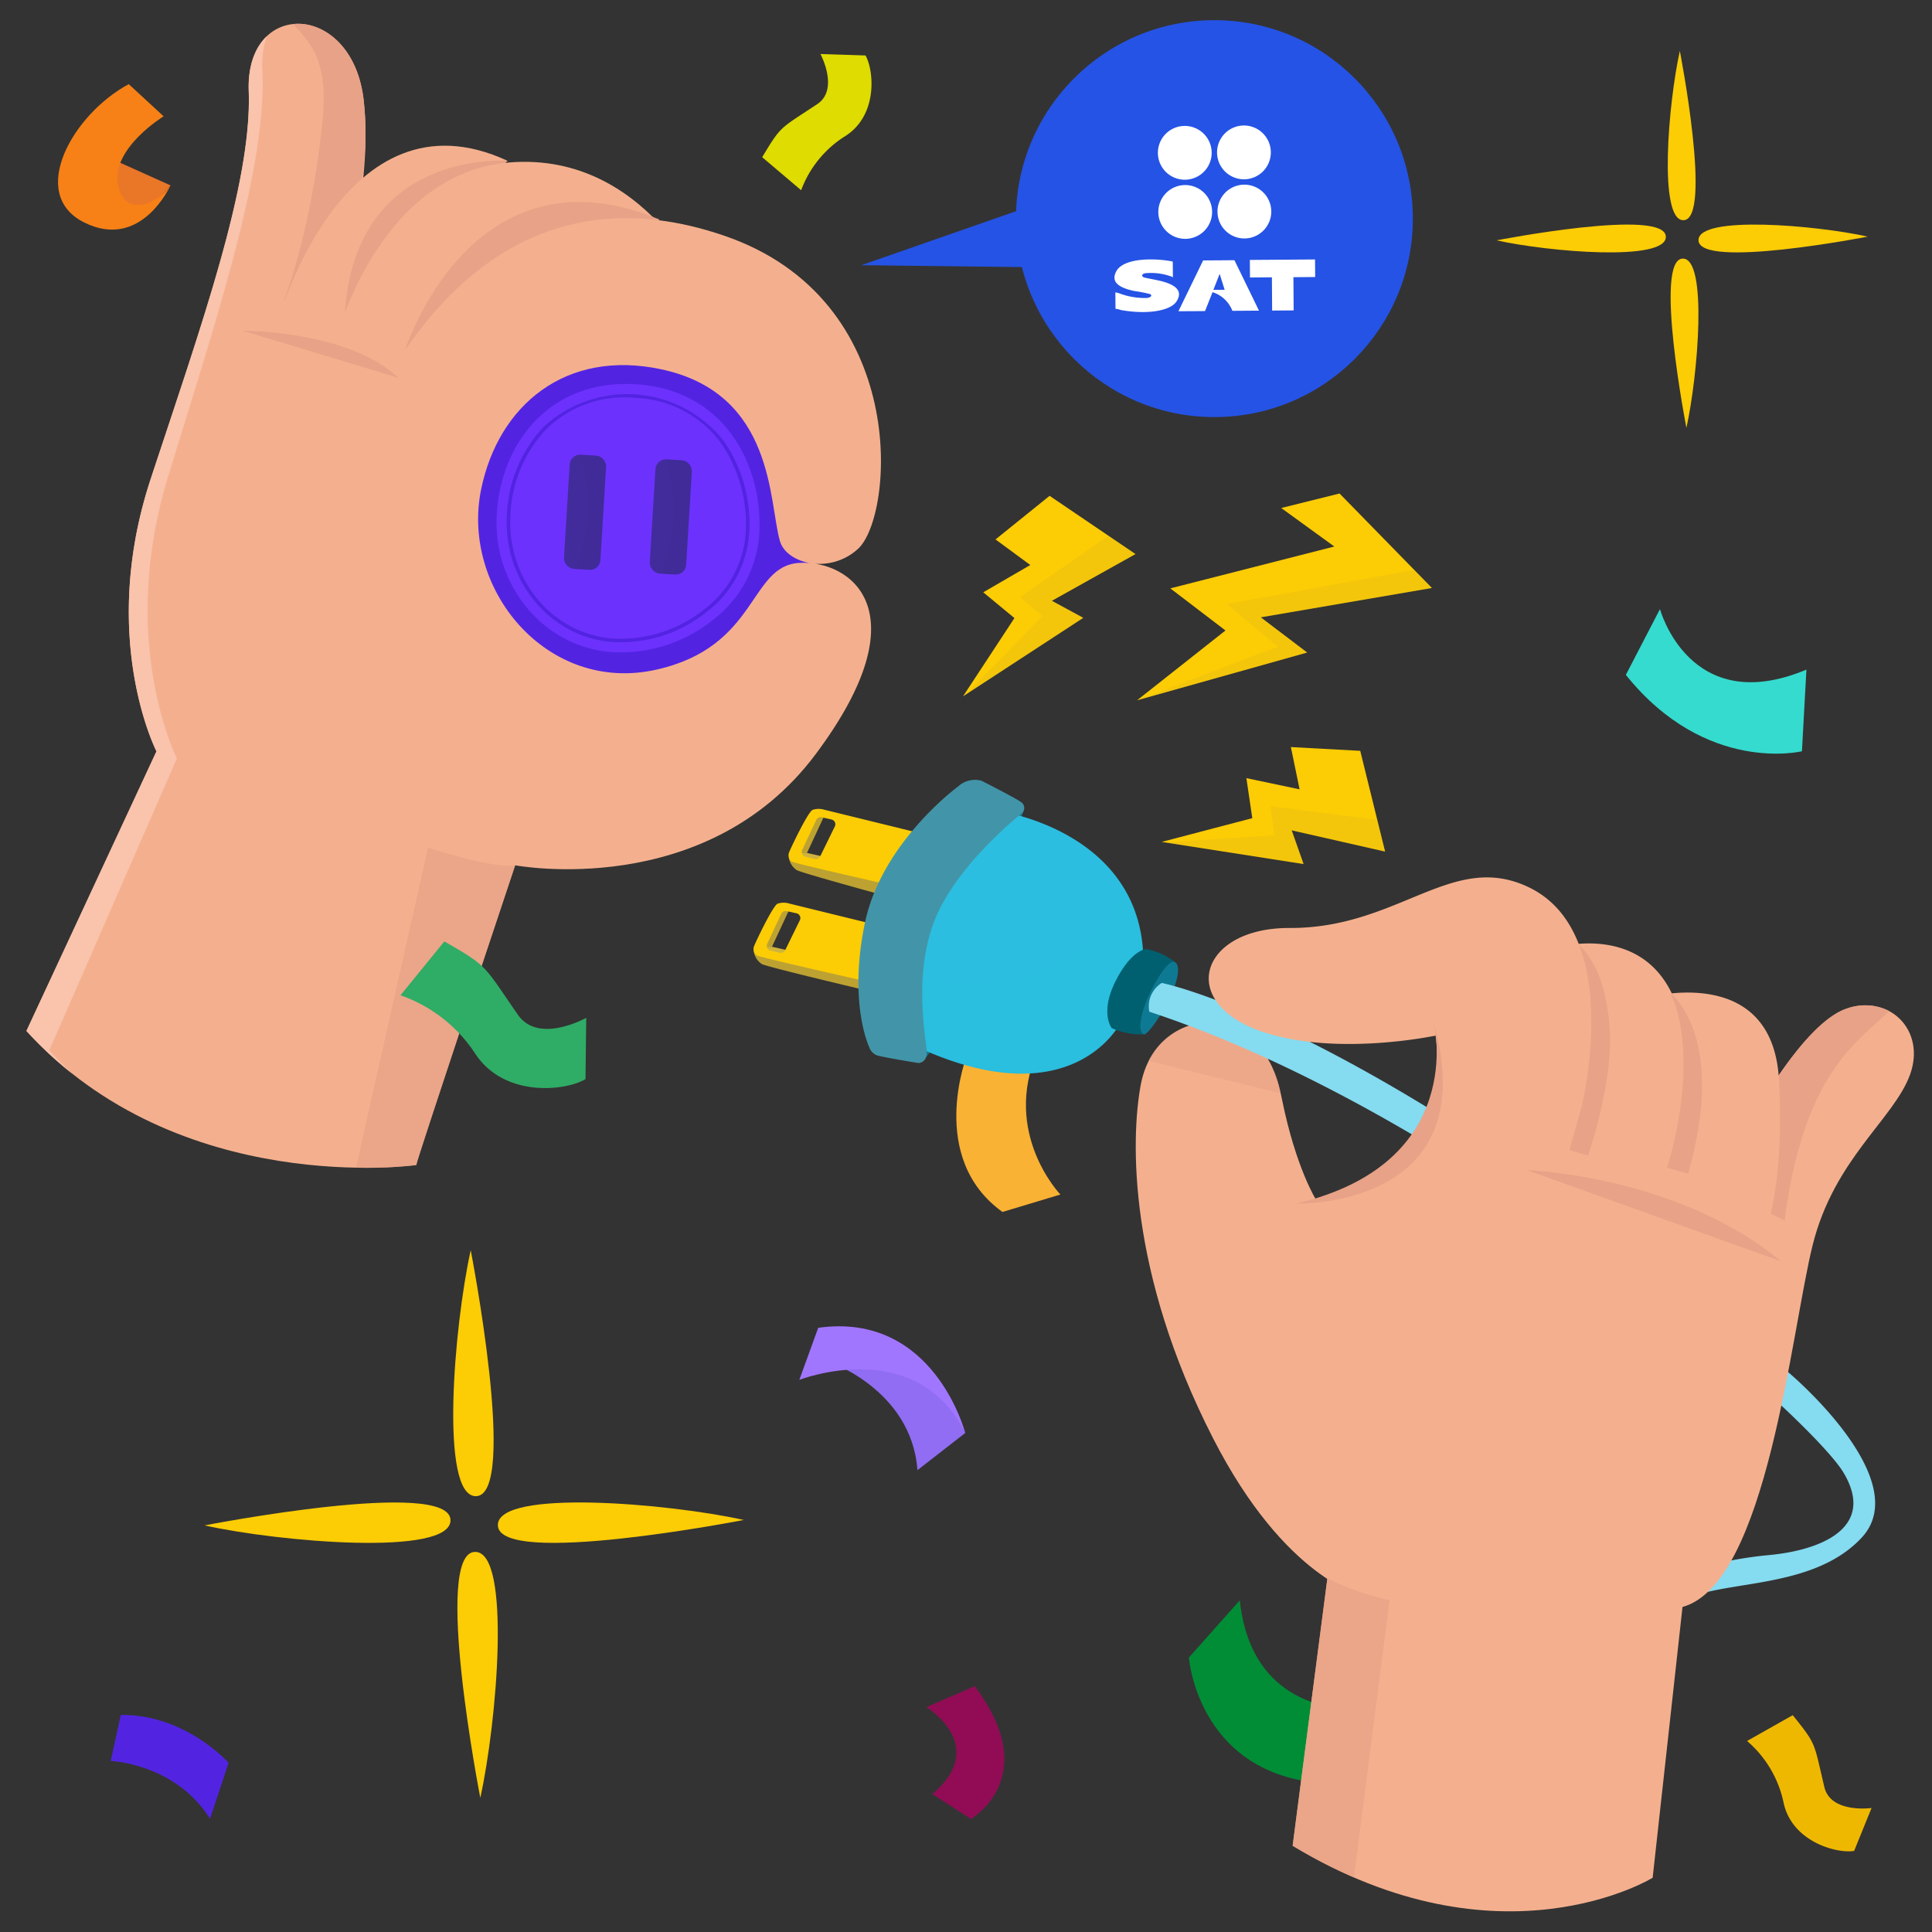 <svg xmlns="http://www.w3.org/2000/svg" width="238" height="238" viewBox="0 0 238 238">
  <rect x="0" y="0" width="238" height="238" fill="#333333" stroke="none"/>
  <g id="Grupo_42428" data-name="Grupo 42428" transform="translate(-4599.463 -1215.877)">
    <path id="Trazado_44810" data-name="Trazado 44810" d="M4718.556,1345.952s-4.891,12.548,4.4,19.224l7.135-2.147s-7.256-7.558-2.8-17.686Z" fill="#f9b233"/>
    <rect id="Rectángulo_6878" data-name="Rectángulo 6878" width="238" height="238" transform="translate(4599.463 1215.877)" fill="none"/>
    <g id="Grupo_42428-2" data-name="Grupo 42428">
      <path id="Trazado_44811" data-name="Trazado 44811" d="M4610.938,1234.43l9.529,4.282s-4.218,5.927-8.32,3.376S4610.938,1234.43,4610.938,1234.43Z" fill="#ea7628"/>
      <path id="Trazado_44812" data-name="Trazado 44812" d="M4619.62,1230.206s-6.263,3.812-5.662,8.2,5,2.668,6.509.305c0,0-3.6,8.079-10.631,4.571s-1.355-13.386,5.489-17.039Z" fill="#f78116"/>
    </g>
    <path id="Trazado_44813" data-name="Trazado 44813" d="M4770.814,1426.227s-16.819,3.553-18.626-13.208l-6.267,7.05s1.148,15.516,18.461,15.564Z" fill="#008d36"/>
    <g id="Grupo_42444" data-name="Grupo 42444">
      <g id="Grupo_42433" data-name="Grupo 42433">
        <path id="Trazado_44814" data-name="Trazado 44814" d="M4602.72,1342.876l16.02-34.445s-7.164-13.948-.722-33.522c6.106-18.55,12.513-36.352,12.087-47.814s12.858-11.028,14.173,1.239-3.786,25.447-3.786,25.447l21.52,3.749-14.445,43.191,7.959,29.357-4.787,29.318S4621.522,1363.52,4602.72,1342.876Z" fill="#f4b08e"/>
        <path id="Trazado_44815" data-name="Trazado 44815" d="M4639.144,1231.294c-1.49,13.689-4.688,21.556-4.688,21.556l2.991,1.682,5.367-9.972c.023-.112.046-.228.07-.342,1.108-5.529,2.05-9.761,1.394-15.884-.721-6.722-5.036-9.891-8.719-9.495C4637.965,1221.4,4639.983,1223.594,4639.144,1231.294Z" fill="#e8a287"/>
        <path id="Trazado_44816" data-name="Trazado 44816" d="M4633.686,1255.475s8.06-29.178,28.3-19.789c0,0-16.084,7.035-18,23.042Z" fill="#f4b08e"/>
        <path id="Trazado_44817" data-name="Trazado 44817" d="M4661.984,1235.686s-20.428-1.667-20.109,21.554Z" fill="#e8a287"/>
        <path id="Trazado_44818" data-name="Trazado 44818" d="M4640.631,1258.429s5.216-21.758,22.328-22.589,24.237,17.6,24.237,17.6l-39.926,6.8Z" fill="#f4b08e"/>
        <path id="Trazado_44819" data-name="Trazado 44819" d="M4649.36,1259.008s8.132-25.752,31.353-16.087l-30.392,18.771Z" fill="#e8a287"/>
        <path id="Trazado_44820" data-name="Trazado 44820" d="M4699.531,1281.753c-.685,11.244-12,19.141-23.248,18.456a20.4,20.4,0,1,1,2.483-40.72C4690.01,1260.174,4700.217,1270.508,4699.531,1281.753Z" fill="#5224e2"/>
        <path id="Trazado_44821" data-name="Trazado 44821" d="M4674.992,1296.219c-8.442-.515-14.87-8.151-14.33-17.023s6.622-16.622,17.121-15.982c10.921.666,15.733,9.983,15.21,18.568a14.566,14.566,0,0,1-5.7,10.457A18.159,18.159,0,0,1,4674.992,1296.219Z" fill="#6d31fd"/>
        <path id="Trazado_44822" data-name="Trazado 44822" d="M4675.068,1294.976c-7.757-.473-13.661-7.518-13.162-15.7a16.751,16.751,0,0,1,4.473-10.763,15.148,15.148,0,0,1,22.289,1.746,18.027,18.027,0,0,1,3.082,11.451,13.341,13.341,0,0,1-5.237,9.561A16.9,16.9,0,0,1,4675.068,1294.976Zm2.613-30.08a13.691,13.691,0,0,0-10.988,3.92,16.317,16.317,0,0,0-4.348,10.483c-.485,7.944,5.235,14.78,12.749,15.238a16.458,16.458,0,0,0,11.144-3.613,12.9,12.9,0,0,0,5.073-9.245,17.584,17.584,0,0,0-3-11.168A13.609,13.609,0,0,0,4677.681,1264.9Z" fill="#5224e2"/>
        <path id="Trazado_44823" data-name="Trazado 44823" d="M4650.739,1359.4c.034-.56,12.188-36.928,12.188-36.928s23.454,4.456,37.019-13.692c13.269-17.752,4.178-23.931-2.032-23.56s-5,10.334-17.612,13.155c-13.437,3.005-24.1-9.918-21.567-22.231,2.119-10.305,10.38-17.316,22.231-14.765,13.971,3.008,13.184,16.394,14.58,21.166.806,2.755,6.063,4.157,9.6.96,4.465-4.04,6.56-30.722-16.489-38.6s-35.346,7.782-40.738,16.265l-30.152,42.515,32.243,53.885Z" fill="#f4b08e"/>
        <path id="Trazado_44824" data-name="Trazado 44824" d="M4631.535,1253.094a30.383,30.383,0,0,1,21.542,8.766l-8.97,8.733-17.615-6.276Z" fill="#f4b08e"/>
        <g id="Grupo_42430" data-name="Grupo 42430">
          <g id="Grupo_42429" data-name="Grupo 42429">
            <rect id="Rectángulo_6879" data-name="Rectángulo 6879" width="4.494" height="14.094" rx="1.285" transform="translate(4669.718 1271.811) rotate(3.489)" fill="#422c9b"/>
          </g>
          <path id="Trazado_44825" data-name="Trazado 44825" d="M4673.42,1284.938l.71-11.638a1.222,1.222,0,0,0-1.141-1.289l-2.056-.125a1.094,1.094,0,0,0-.2.005c1.04,2.43,2.114,7.135-.324,14.083l1.72.1A1.22,1.22,0,0,0,4673.42,1284.938Z" fill="#37288e" opacity="0.13" style="mix-blend-mode: multiply;isolation: isolate"/>
        </g>
        <path id="Trazado_44826" data-name="Trazado 44826" d="M4629.351,1256.617s13.08-.047,19.191,5.81Z" fill="#e8a287"/>
        <path id="Trazado_44827" data-name="Trazado 44827" d="M4652.185,1320.3l-8.871,39.421a51.994,51.994,0,0,0,7.425-.325l0-.023c.238-1.159,12.184-36.905,12.184-36.905h0S4661.015,1323.088,4652.185,1320.3Z" fill="#e8a287" opacity="0.8"/>
        <path id="Trazado_44828" data-name="Trazado 44828" d="M4621.258,1309.306s-7.335-14.369-1.073-34.767c5.935-19.331,12.149-37.995,11.6-49.88a11.743,11.743,0,0,1,.525-4.3c-1.412,1.356-2.325,3.6-2.208,6.739.426,11.462-5.981,29.264-12.087,47.814-6.442,19.574.722,33.522.722,33.522l-16.02,34.445a47.364,47.364,0,0,0,5.614,5.243q-1.428-1.341-2.795-2.852Z" fill="#f9c3ac"/>
        <g id="Grupo_42432" data-name="Grupo 42432">
          <g id="Grupo_42431" data-name="Grupo 42431">
            <rect id="Rectángulo_6880" data-name="Rectángulo 6880" width="4.494" height="14.094" rx="1.285" transform="translate(4680.284 1272.389) rotate(3.489)" fill="#422c9b"/>
          </g>
          <path id="Trazado_44829" data-name="Trazado 44829" d="M4683.986,1285.515l.709-11.638a1.22,1.22,0,0,0-1.14-1.289l-2.056-.125a1.32,1.32,0,0,0-.2.005c1.041,2.43,2.114,7.135-.323,14.083l1.72.1A1.221,1.221,0,0,0,4683.986,1285.515Z" fill="#37288e" opacity="0.13" style="mix-blend-mode: multiply;isolation: isolate"/>
        </g>
      </g>
      <g id="Grupo_42435" data-name="Grupo 42435">
        <circle id="Elipse_1519" data-name="Elipse 1519" cx="24.448" cy="24.448" r="24.448" transform="translate(4724.615 1218.362)" fill="#2553e5"/>
        <g id="Grupo_42434" data-name="Grupo 42434">
          <path id="Trazado_44830" data-name="Trazado 44830" d="M4761.463,1247.84l-8.033.057.016,2.164,2.7-.019.029,4.092,2.65-.019-.029-4.092,2.68-.019-.015-2.164Z" fill="#fff" fill-rule="evenodd"/>
          <path id="Trazado_44831" data-name="Trazado 44831" d="M4754.556,1254.146l-3.023-6.214-3.86.028-3.04,6.257s3.244-.006,3.278-.024l.923-2.326a3.887,3.887,0,0,1,2.446,2.3l3.276-.023Zm-5.621-2.56.775-1.97.616,1.96-1.391.01Z" fill="#fff" fill-rule="evenodd"/>
          <path id="Trazado_44832" data-name="Trazado 44832" d="M4743.936,1248.109l.014,1.94a.749.749,0,0,0-.29-.139,7.262,7.262,0,0,0-3.189-.364c-.336.108-.406.329-.156.468.16.1,1.007.222,1.913.427,2.149.478,2.97,1.31,2.181,2.551-.648,1.063-3.25,1.7-6.819,1.089a3.632,3.632,0,0,0-.712-.171l-.015-2.019a2.736,2.736,0,0,1,.639.181,8.859,8.859,0,0,0,3.215.513c.5-.047.708-.278.458-.471a17.726,17.726,0,0,0-1.988-.39c-2.22-.469-2.832-1.277-2.2-2.445.507-.948,2.209-1.568,5.011-1.421a14.179,14.179,0,0,1,1.491.157,2.561,2.561,0,0,1,.449.094Z" fill="#fff" fill-rule="evenodd"/>
          <path id="Trazado_44833" data-name="Trazado 44833" d="M4752.779,1245.252a3.313,3.313,0,1,0-3.336-3.289,3.312,3.312,0,0,0,3.336,3.289Z" fill="#fff" fill-rule="evenodd"/>
          <path id="Trazado_44834" data-name="Trazado 44834" d="M4745.491,1245.3a3.313,3.313,0,1,0-3.337-3.289,3.313,3.313,0,0,0,3.337,3.289Z" fill="#fff" fill-rule="evenodd"/>
          <path id="Trazado_44835" data-name="Trazado 44835" d="M4752.727,1237.964a3.313,3.313,0,1,0-3.337-3.289,3.313,3.313,0,0,0,3.337,3.289Z" fill="#fff" fill-rule="evenodd"/>
          <path id="Trazado_44836" data-name="Trazado 44836" d="M4745.439,1238.016a3.313,3.313,0,1,0-3.337-3.289,3.313,3.313,0,0,0,3.337,3.289Z" fill="#fff" fill-rule="evenodd"/>
        </g>
        <path id="Trazado_44837" data-name="Trazado 44837" d="M4733.932,1238.644l-28.357,9.9,28.8.347Z" fill="#2553e5"/>
      </g>
      <g id="Grupo_42439" data-name="Grupo 42439">
        <path id="Trazado_44838" data-name="Trazado 44838" d="M4776.1,1352.659c11.56,7.112,26.158,17.425,43.739,32.332,0,0,15.628,13.126,8.967,20.3s-19.492,4.788-23.205,8.661l.1-3.92a47.638,47.638,0,0,1,11.62-2.581c6.517-.6,13.25-3.381,9.262-10.13-2.976-5.036-25.427-25.513-52.151-41.354" fill="#85dbf0"/>
        <path id="Trazado_44839" data-name="Trazado 44839" d="M4815.339,1353.619s6.246-11.641,11.56-13.477,9.829,2.65,7.864,8.1-9.328,10.36-11.988,20.958-5.609,41.774-16.047,44.635l-3.677,33.361s-18.728,11.538-44.349-3.943l4.881-37.576,16.216-39.884Z" fill="#f4b08e"/>
        <path id="Trazado_44840" data-name="Trazado 44840" d="M4812.088,1362.743l7.222,3.495c2.394-18.348,9.033-22,12.875-25.806a6.538,6.538,0,0,0-5.286-.29c-5.314,1.836-11.56,13.477-11.56,13.477l-1.617.554A49.877,49.877,0,0,0,4812.088,1362.743Z" fill="#e8a287"/>
        <path id="Trazado_44841" data-name="Trazado 44841" d="M4792.764,1357.677l-12.593,45.212-12.87,9.572s-9.475-1.968-18.4-19.4c-10.507-20.512-10.145-36.821-8.92-43.5s7.128-8.549,10.13-7.388,5.9,2.349,7.27,9.094c1.737,8.574,4.234,12.454,4.234,12.454,8.4-1.995,12.142-6.647,13.752-10.992C4775.362,1352.73,4786.024,1348.1,4792.764,1357.677Z" fill="#f4b08e"/>
        <path id="Trazado_44842" data-name="Trazado 44842" d="M4754.312,1344.586l-7.5-2.586a8.5,8.5,0,0,0-5.839,4.559l16.251,4.022A11.864,11.864,0,0,0,4754.312,1344.586Z" fill="#e8a287" opacity="0.57"/>
        <path id="Trazado_44843" data-name="Trazado 44843" d="M4790.551,1332.765s12.262-4.06,15.761,7.855a35.211,35.211,0,0,1-.3,21.347l-22.725,7.215Z" fill="#f4b08e"/>
        <path id="Trazado_44844" data-name="Trazado 44844" d="M4795.1,1358.233s3.147-9.028,2.657-15.687c-.425-5.79-2.013-8.678-4.121-10.611-2.62,0-3.085.83-3.085.83l-.475,2.384-2.424,20.908Z" fill="#e8a287"/>
        <path id="Trazado_44845" data-name="Trazado 44845" d="M4802.331,1338.786s15.432-4.43,16.277,10.032-2.329,20.87-2.329,20.87l-12.452-8.448Z" fill="#f4b08e"/>
        <path id="Trazado_44846" data-name="Trazado 44846" d="M4805.314,1338.314s6.957,5.192,2.115,22.147l-2.609-.737S4809.049,1347.019,4805.314,1338.314Z" fill="#e8a287"/>
        <g id="Grupo_42438" data-name="Grupo 42438">
          <path id="Trazado_44847" data-name="Trazado 44847" d="M4721.538,1314.277l4.028,1.41s-7.894,25.538-12.043,30.468l-5-12.388,4.819-8.72Z" fill="#0e7992"/>
          <g id="Grupo_42436" data-name="Grupo 42436">
            <path id="Trazado_44848" data-name="Trazado 44848" d="M4700.986,1316.418l-2.108,4.53-.994.267s1.568-4.661,2.1-4.862A1.291,1.291,0,0,1,4700.986,1316.418Z" fill="#bda232"/>
            <path id="Trazado_44849" data-name="Trazado 44849" d="M4697.965,1321.026l.913-.079,1.946.444-.275.838-2.467-.743Z" fill="#ceb33e"/>
            <path id="Trazado_44850" data-name="Trazado 44850" d="M4700.548,1322.23l-3.92-.748a2.285,2.285,0,0,0,1,1.595c.828.4,10.661,3.087,10.661,3.087l2.795-3.515Z" fill="#bda232"/>
            <path id="Trazado_44851" data-name="Trazado 44851" d="M4713.132,1318.6l-12.124-2.974a2.37,2.37,0,0,0-1.445.018c-.592.28-2.692,4.715-2.864,5.169a.966.966,0,0,0,.29,1.2c.391.244,12.8,3.037,12.8,3.037Zm-13.309,3.085-1.126-.27a.6.6,0,0,1-.406-.843l1.725-3.679a.6.6,0,0,1,.679-.333l1.2.27a.6.6,0,0,1,.41.853l-1.8,3.68A.6.6,0,0,1,4699.823,1321.685Z" fill="#fccc05"/>
          </g>
          <g id="Grupo_42437" data-name="Grupo 42437">
            <path id="Trazado_44852" data-name="Trazado 44852" d="M4696.67,1327.974l-2.108,4.53-.994.267s1.569-4.661,2.1-4.862A1.291,1.291,0,0,1,4696.67,1327.974Z" fill="#bda232"/>
            <path id="Trazado_44853" data-name="Trazado 44853" d="M4693.649,1332.583l.913-.078,1.946.444-.276.838-2.466-.743Z" fill="#ceb33e"/>
            <path id="Trazado_44854" data-name="Trazado 44854" d="M4696.232,1333.786l-3.92-.748a2.291,2.291,0,0,0,1,1.6c.827.4,12.944,3.259,12.944,3.259l.511-3.688Z" fill="#bda232"/>
            <path id="Trazado_44855" data-name="Trazado 44855" d="M4708.816,1330.157l-12.124-2.974a2.365,2.365,0,0,0-1.444.017c-.593.28-2.693,4.715-2.864,5.169a.968.968,0,0,0,.289,1.2c.392.245,12.8,3.037,12.8,3.037Zm-13.308,3.085-1.127-.27a.6.6,0,0,1-.4-.843l1.724-3.68a.6.6,0,0,1,.679-.333l1.2.27a.6.6,0,0,1,.41.854l-1.8,3.68A.6.6,0,0,1,4695.508,1333.242Z" fill="#fccc05"/>
          </g>
          <path id="Trazado_44856" data-name="Trazado 44856" d="M4722.68,1315.827s17.623,2.512,17.629,18.529l-2.844,7.548s-5.92,11.982-25.507,2.722A28.744,28.744,0,0,1,4722.68,1315.827Z" fill="#2bbee0"/>
          <path id="Trazado_44857" data-name="Trazado 44857" d="M4711.958,1344.626c19.587,9.26,25.507-2.722,25.507-2.722l2.844-7.548a17.193,17.193,0,0,0-2.377-9.051c-6.69,14.063-20.445,12.282-26.462,10.7A26.923,26.923,0,0,0,4711.958,1344.626Z" fill="#2bbee0" opacity="0.2" style="mix-blend-mode: multiply;isolation: isolate"/>
          <path id="Trazado_44858" data-name="Trazado 44858" d="M4743.9,1335.415l-3.506,7.879a8.581,8.581,0,0,1-3.982-.775s-1.476-1.864.463-5.747,3.763-3.981,3.763-3.981a8.1,8.1,0,0,1,3.639,1.666Z" fill="#006070"/>
          <path id="Trazado_44859" data-name="Trazado 44859" d="M4736.413,1342.519a8.581,8.581,0,0,0,3.982.775l2.34-5.26a7.4,7.4,0,0,1-6.34-.162C4735.218,1341.007,4736.413,1342.519,4736.413,1342.519Z" fill="#006070" opacity="0.16" style="mix-blend-mode: multiply;isolation: isolate"/>
          <path id="Trazado_44860" data-name="Trazado 44860" d="M4717.521,1312.738s-9.411,6.862-11.5,16.782.523,15.358.523,15.358a1.593,1.593,0,0,0,.986,1.014c.771.245,5.05.935,5.05.935s1.079.03,1.047-1.375-1.731-9.329.969-16.194,10.667-13.126,10.667-13.126a.875.875,0,0,0-.066-1.478c-.7-.509-4.83-2.6-4.83-2.6A3.052,3.052,0,0,0,4717.521,1312.738Z" fill="#4295a8"/>
          <path id="Trazado_44861" data-name="Trazado 44861" d="M4744.551,1335.84s.213-1.265-.437-1.473c-.824-.265-2.8,3.034-3.618,5.33s-.63,3.452-.1,3.6S4744.189,1338.725,4744.551,1335.84Z" fill="#0e7992"/>
          <path id="Trazado_44862" data-name="Trazado 44862" d="M4774.392,1356.209c-10.755-6.375-22.184-12.021-33.348-15.7a3.409,3.409,0,0,1,1.526-3.545s11.3,2.16,33.537,15.837l.073.063a17.267,17.267,0,0,1-.824,1.822A15.239,15.239,0,0,1,4774.392,1356.209Z" fill="#85dbf0"/>
        </g>
        <path id="Trazado_44863" data-name="Trazado 44863" d="M4792.764,1357.677l1.584-5.687s5.2-21.173-6.556-26.811c-9.445-4.531-15.983,5.071-29.477,5.016-11.087-.045-14.012,9.332-3.078,12.87,9.109,2.947,21.069.387,21.069.387a19.2,19.2,0,0,1-.944,9.278Z" fill="#f4b08e"/>
        <path id="Trazado_44864" data-name="Trazado 44864" d="M4776.115,1341.981s4.183,17.227-17,22.168C4759.116,1364.149,4782.466,1364.884,4776.115,1341.981Z" fill="#e8a287"/>
        <path id="Trazado_44865" data-name="Trazado 44865" d="M4787.546,1360.023s18.527.591,31.36,11.252Z" fill="#e8a287"/>
        <path id="Trazado_44866" data-name="Trazado 44866" d="M4762.98,1410.32l-4.278,32.933a62.479,62.479,0,0,0,7.547,3.906l4.4-34.158A33.959,33.959,0,0,1,4762.98,1410.32Z" fill="#e8a287" opacity="0.8"/>
      </g>
      <g id="Grupo_42440" data-name="Grupo 42440">
        <path id="Trazado_44867" data-name="Trazado 44867" d="M4728.76,1276.958l10.581,7.174-10.3,5.756,3.868,2.1-14.814,9.67,6.334-9.64-3.839-3.177,5.793-3.36-4.284-3.152Z" fill="#fccc05"/>
        <path id="Trazado_44868" data-name="Trazado 44868" d="M4739.341,1284.132l-3.324-2.254-10.912,7.559,2.766,2.328-9.473,9.7,14.509-9.471-3.868-2.1Z" fill="#bda232" opacity="0.14"/>
      </g>
      <path id="Trazado_44869" data-name="Trazado 44869" d="M4764.481,1276.671l11.378,11.639-21.085,3.613,5.717,4.338-20.954,5.883,10.889-8.6-6.792-5.186,20.2-5.156-6.539-4.745Z" fill="#fccc05"/>
      <g id="Grupo_42441" data-name="Grupo 42441">
        <path id="Trazado_44870" data-name="Trazado 44870" d="M4767.029,1308.371l3.062,12.411-11.507-2.616,1.466,4.152-17.479-2.727,11.158-2.926-.726-4.93,6.554,1.38-1.074-5.209Z" fill="#fccc05"/>
        <path id="Trazado_44871" data-name="Trazado 44871" d="M4770.091,1320.782l-.962-3.9-13.167-1.685.5,3.581-13.529.868,17.12,2.671-1.466-4.152Z" fill="#bda232" opacity="0.14"/>
      </g>
      <path id="Trazado_44872" data-name="Trazado 44872" d="M4754.774,1291.924l21.085-3.613-2.184-2.233-23.068,4.209,6.267,5.251-17.278,6.59,20.9-5.867Z" fill="#bda232" opacity="0.14"/>
      <g id="Grupo_42442" data-name="Grupo 42442">
        <path id="Trazado_44873" data-name="Trazado 44873" d="M4806.4,1222.152s4.066,20.846.434,20.853C4803.743,1243.012,4804.98,1228.516,4806.4,1222.152Z" fill="#fccc05"/>
        <path id="Trazado_44874" data-name="Trazado 44874" d="M4829.552,1245.026s-20.846,4.066-20.854.435C4808.691,1242.374,4823.187,1243.612,4829.552,1245.026Z" fill="#fccc05"/>
        <path id="Trazado_44875" data-name="Trazado 44875" d="M4807.208,1268.588s-4.066-20.846-.435-20.854C4809.86,1247.727,4808.622,1262.223,4807.208,1268.588Z" fill="#fccc05"/>
        <path id="Trazado_44876" data-name="Trazado 44876" d="M4783.823,1245.485s20.846-4.066,20.853-.434C4804.683,1248.137,4790.187,1246.9,4783.823,1245.485Z" fill="#fccc05"/>
      </g>
      <g id="Grupo_42443" data-name="Grupo 42443" transform="translate(15 -17.071)">
        <path id="Trazado_44877" data-name="Trazado 44877" d="M4636.968,1386.96s5.907,30.283.631,30.3C4633.115,1417.265,4634.913,1396.205,4636.968,1386.96Z" transform="translate(5.482)" fill="#fccc05"/>
        <path id="Trazado_44878" data-name="Trazado 44878" d="M4669.624,1414.63s-30.284,5.906-30.295.631C4639.319,1410.777,4660.378,1412.575,4669.624,1414.63Z" transform="translate(6.466 5.56)" fill="#fccc05"/>
        <path id="Trazado_44879" data-name="Trazado 44879" d="M4638.057,1447.768s-5.907-30.283-.632-30.294C4641.91,1417.464,4640.112,1438.522,4638.057,1447.768Z" transform="translate(5.573 6.65)" fill="#fccc05"/>
        <path id="Trazado_44880" data-name="Trazado 44880" d="M4609.659,1415.3s30.283-5.907,30.3-.632C4639.963,1419.149,4618.9,1417.352,4609.659,1415.3Z" transform="translate(0 5.56)" fill="#fccc05"/>
      </g>
    </g>
    <path id="Trazado_44881" data-name="Trazado 44881" d="M4697.534,1225.53s2.339,4.356-.4,6.177c-4.591,3.056-4.4,2.571-6.778,6.534l4.8,4.07a13.335,13.335,0,0,1,5.39-6.641c4.123-2.57,3.568-8.176,2.537-9.961Z" transform="translate(3 -3)" fill="#dedc00"/>
    <path id="Trazado_44882" data-name="Trazado 44882" d="M4799.953,1289.908s3.632,13.49,18.04,7.46l-.551,10.054s-11.831,2.892-21.693-9.409Z" transform="translate(4 1)" fill="#35dbcf"/>
    <g id="Grupo_42445" data-name="Grupo 42445" transform="matrix(-0.469, -0.883, 0.883, -0.469, 5687.82, 6166.363)">
      <path id="Trazado_44883" data-name="Trazado 44883" d="M4687.6,1372.772s-7.942,7.633-17.17,3.565l1.283,7.348S4684.695,1385.394,4687.6,1372.772Z" transform="translate(0 -0.24)" fill="#906df2"/>
      <path id="Trazado_44884" data-name="Trazado 44884" d="M4687.155,1368.459s-1.768,15.357-15.366,14.987c0,0,15.019,3.625,19.942-9.918Z" transform="translate(-0.075 0)" fill="#a176ff"/>
    </g>
    <path id="Trazado_44885" data-name="Trazado 44885" d="M4682.1,1418.8s7.961.289,12.233,7.121l2.292-6.892s-5.31-6-13.281-5.9Z" transform="translate(-69 14.009)" fill="#5224e2"/>
    <path id="Trazado_44886" data-name="Trazado 44886" d="M4717.58,1389.926s7.817,4.75.729,10.717l4.756,3.06s8.942-5.08.476-16.358Z" transform="translate(-4 36.246)" fill="#910c55"/>
    <path id="Trazado_44887" data-name="Trazado 44887" d="M4671.679,1341.261s-5.859,3.3-8.41-.371c-4.281-6.158-3.615-5.912-9.069-9.038l-5.4,6.633a18.133,18.133,0,0,1,9.177,7.148c3.608,5.535,11.215,4.628,13.614,3.178Z" fill="#2fac66"/>
    <path id="Trazado_44888" data-name="Trazado 44888" d="M4830.018,1435.069s-5.03.708-5.815-2.576c-1.317-5.512-.916-5.156-3.893-8.856l-5.628,3.179a13.7,13.7,0,0,1,4.489,7.557c1.014,4.888,6.617,6.344,8.7,5.985Z" transform="translate(0 3.53)" fill="#efb800"/>
  </g>
</svg>
